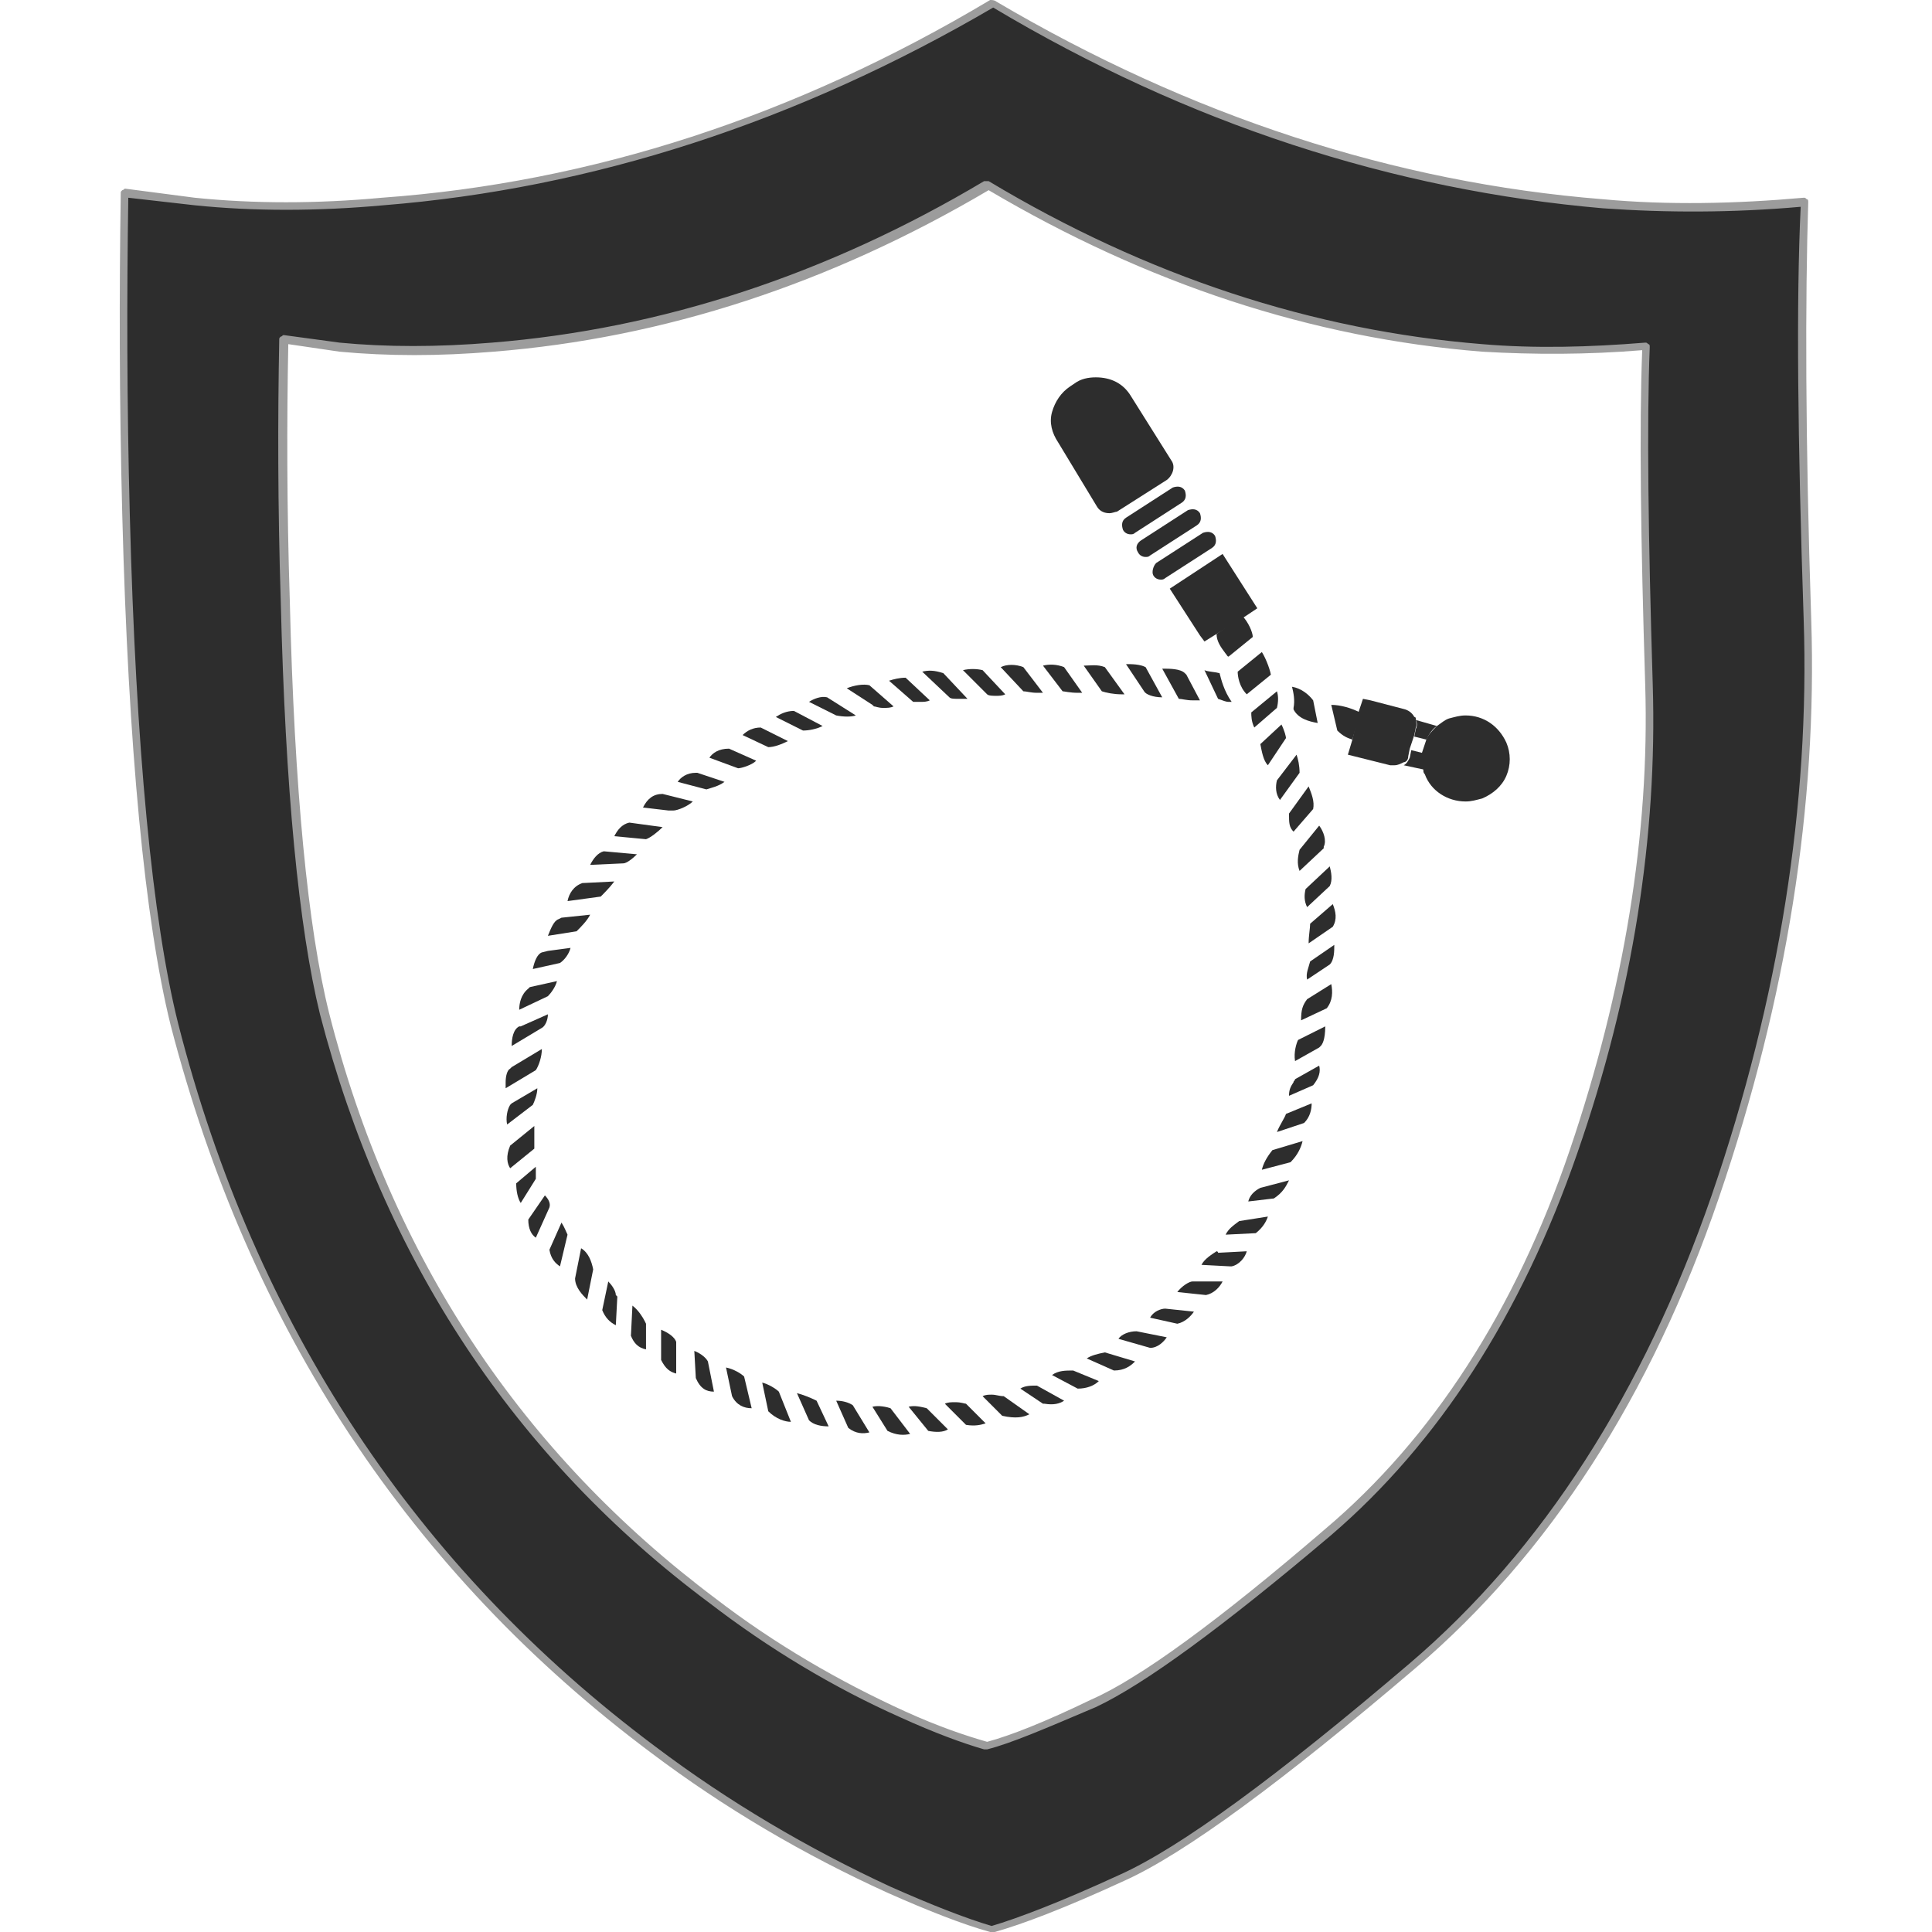<?xml version="1.0" encoding="utf-8"?>
<!-- Generator: Adobe Illustrator 23.0.0, SVG Export Plug-In . SVG Version: 6.00 Build 0)  -->
<svg version="1.1" id="Layer_1" xmlns="http://www.w3.org/2000/svg" xmlns:xlink="http://www.w3.org/1999/xlink" x="0px" y="0px"
	 viewBox="0 0 128 128" enable-background="new 0 0 128 128" xml:space="preserve">
<g>
	<g>
		<linearGradient id="SVGID_1_" gradientUnits="userSpaceOnUse" x1="80.561" y1="66.553" x2="54.994" y2="58.031">
			<stop  offset="0" style="stop-color:#2D2D2D"/>
			<stop  offset="1" style="stop-color:#2D2D2D"/>
		</linearGradient>
		<path fill-rule="evenodd" clip-rule="evenodd" fill="url(#SVGID_1_)" d="M98.2,23.1C86.8,22.2,76,18.6,65.5,12.4h-0.1
			C54.9,18.6,44,22.2,32.7,23.1c-3.6,0.3-7,0.3-10.1,0l-3.7-0.5c-0.1,5.2-0.1,10.9,0.1,17.2c0.3,12.5,1.2,21.7,2.6,27.3
			c4.2,16.3,12.7,29.3,25.7,38.9c4,3,8.2,5.5,12.7,7.6c2.2,1,4,1.7,5.5,2.1h0.1c1.5-0.4,3.8-1.3,6.9-2.8c3.2-1.4,8.4-5.2,15.6-11.3
			c7.2-6.1,12.6-14.5,16.3-25.2c3.7-10.7,5.3-21,5-30.9c-0.3-9.9-0.4-17.4-0.2-22.4C105.3,23.3,101.7,23.3,98.2,23.1z M119.5,13.3
			c-0.2,6.3-0.2,15.5,0.2,27.7c0.4,12.2-1.6,24.9-6.1,38.2c-4.5,13.2-11.2,23.6-20.1,31.1c-8.8,7.5-15.3,12.2-19.2,14
			c-4,1.8-6.8,2.9-8.6,3.4h-0.1c-1.7-0.5-4-1.3-6.7-2.6c-5.5-2.5-10.7-5.6-15.7-9.3C27.3,104,16.7,88,11.6,67.8
			c-1.7-6.9-2.8-18.2-3.2-33.8c-0.2-7.7-0.2-14.7-0.1-21.3l4.6,0.6c4,0.4,8.1,0.4,12.5,0c13.9-1.1,27.4-5.5,40.4-13.2l0,0l0,0
			c13,7.7,26.4,12.1,40.4,13.2C110.5,13.8,114.9,13.8,119.5,13.3z"/>
		<path fill="#9C9C9C" d="M65.6,128C65.6,128,65.6,128,65.6,128c-1.8-0.5-4.1-1.4-6.8-2.6c-5.5-2.5-10.8-5.6-15.7-9.3
			C27.2,104.2,16.5,88,11.3,67.9C9.6,61,8.5,49.6,8.1,34.1C7.9,26.4,7.9,19.3,8,12.8c0-0.1,0-0.1,0.1-0.2c0.1,0,0.1-0.1,0.2-0.1
			l4.6,0.6c3.9,0.4,8.1,0.4,12.4,0C39.2,12.1,52.7,7.7,65.6,0C65.7,0,65.9,0,66,0.1c12.9,7.6,26.4,12,40.2,13.1
			c4.3,0.4,8.8,0.3,13.3-0.1c0.1,0,0.1,0,0.2,0.1c0.1,0,0.1,0.1,0.1,0.2c-0.2,6.3-0.2,15.6,0.2,27.7c0.4,12.2-1.6,25-6.1,38.2
			c-4.5,13.2-11.3,23.7-20.1,31.2c-8.8,7.5-15.3,12.3-19.3,14.1c-3.9,1.8-6.8,2.9-8.6,3.4C65.8,128,65.7,128,65.6,128
			C65.7,128,65.6,128,65.6,128z M8.5,13.1c-0.1,6.4-0.1,13.5,0.1,21c0.4,15.5,1.5,26.9,3.2,33.7c5.1,20,15.8,36.1,31.6,47.9
			c4.9,3.7,10.2,6.8,15.6,9.3c2.7,1.2,5,2.1,6.7,2.6c1.7-0.5,4.6-1.6,8.5-3.4c4-1.8,10.4-6.5,19.2-14c8.8-7.5,15.5-18,20-31
			c4.5-13.1,6.5-26,6.1-38.1c-0.4-11.9-0.5-21.2-0.2-27.4c-4.5,0.4-8.9,0.4-13.1,0.1C92.3,12.6,78.7,8.2,65.8,0.5
			c-13,7.6-26.6,12-40.4,13.1c-4.4,0.4-8.6,0.4-12.5,0L8.5,13.1z M65.4,115.9C65.4,115.9,65.4,115.9,65.4,115.9c-0.1,0-0.1,0-0.2,0
			c-1.4-0.4-3.3-1.1-5.5-2.1c-4.5-2-8.8-4.6-12.7-7.6c-12.9-9.6-21.6-22.8-25.8-39c-1.4-5.7-2.3-14.9-2.6-27.4
			c-0.2-6.3-0.2-12.1-0.1-17.3c0-0.1,0-0.1,0.1-0.2c0.1,0,0.1-0.1,0.2-0.1l3.7,0.5c3.1,0.3,6.5,0.3,10.1,0
			c11.2-0.9,22.2-4.5,32.6-10.7c0,0,0.1,0,0.1,0c0,0,0.1,0,0.2,0C76,18.3,87,21.9,98.2,22.8c3.5,0.3,7.1,0.2,10.8-0.1
			c0.1,0,0.1,0,0.2,0.1c0.1,0,0.1,0.1,0.1,0.2c-0.2,5-0.1,12.6,0.2,22.4c0.3,9.9-1.3,20.4-5,31c-3.7,10.7-9.2,19.2-16.3,25.3
			c-7.2,6.1-12.4,9.9-15.6,11.4C69.3,114.5,67,115.5,65.4,115.9C65.5,115.9,65.5,115.9,65.4,115.9z M19.1,22.8
			c-0.1,5.1-0.1,10.8,0.1,17c0.3,12.5,1.2,21.7,2.6,27.3c4.1,16.2,12.8,29.2,25.6,38.8c3.9,3,8.2,5.5,12.6,7.5c2.2,1,4,1.6,5.4,2
			c1.5-0.4,3.8-1.3,6.9-2.8c3.2-1.4,8.4-5.2,15.5-11.3c7.1-6,12.6-14.5,16.2-25.1c3.6-10.6,5.3-21,5-30.8
			c-0.3-9.7-0.4-17.1-0.2-22.2c-3.6,0.3-7.2,0.3-10.6,0.1c-11.3-0.9-22.2-4.5-32.7-10.7C55,18.8,44,22.4,32.7,23.3
			c-3.6,0.3-7,0.3-10.2,0L19.1,22.8z"/>
	</g>
	<g>
		<path fill="#2D2D2D" d="M36.1,79.2l-1.1,1.6c0,0.6,0.2,1,0.5,1.2l0.9-2C36.5,79.7,36.3,79.4,36.1,79.2z"/>
		<path fill="#2D2D2D" d="M35.5,78.1c0-0.1,0-0.5,0-0.8l-1.3,1.1c0,0.5,0.1,1,0.3,1.3L35.5,78.1C35.5,78.1,35.5,78.1,35.5,78.1z"/>
		<path fill="#2D2D2D" d="M42.7,87.5c-0.1-0.2-0.4-0.7-0.8-1l-0.1,2c0.2,0.5,0.5,0.8,1,0.9l0-1.7L42.7,87.5z"/>
		<path fill="#2D2D2D" d="M35.4,74.6l-1.6,1.3l0,0c-0.3,0.7-0.2,1.2,0,1.5l1.6-1.3C35.4,75.6,35.4,75,35.4,74.6z"/>
		<path fill="#2D2D2D" d="M40.8,85.8c0-0.3-0.3-0.7-0.5-0.9l-0.4,1.9c0.2,0.5,0.5,0.8,0.9,1l0.1-1.9L40.8,85.8z"/>
		<path fill="#2D2D2D" d="M38.5,82.7l-0.4,2c0,0,0,0,0,0c0,0.6,0.5,1.1,0.8,1.4l0.4-2C39.2,83.6,39,83,38.5,82.7z"/>
		<path fill="#2D2D2D" d="M37.2,81l-0.8,1.8c0.1,0.6,0.4,0.9,0.7,1.1l0.5-2.1C37.5,81.6,37.4,81.3,37.2,81z"/>
		<path fill="#2D2D2D" d="M71.1,90.8L71.1,90.8c-0.5,0-1,0-1.4,0.3l1.7,0.9c0.6,0,1.1-0.2,1.4-0.5L71.1,90.8
			C71.1,90.8,71.1,90.8,71.1,90.8z"/>
		<path fill="#2D2D2D" d="M35.6,72.1l-1.7,1l-0.1,0.1c-0.2,0.3-0.3,0.9-0.2,1.3l1.7-1.3C35.4,73,35.6,72.5,35.6,72.1z"/>
		<path fill="#2D2D2D" d="M39.1,60.6l-1.9,0.2l-0.2,0.1c-0.3,0.1-0.5,0.6-0.7,1.1l1.9-0.3C38.5,61.4,38.9,61,39.1,60.6z"/>
		<path fill="#2D2D2D" d="M36.3,67.2l-1.8,0.8l-0.1,0c-0.4,0.2-0.5,0.8-0.5,1.3l2-1.2C36.1,68,36.3,67.6,36.3,67.2z"/>
		<path fill="#2D2D2D" d="M35.5,70.9c0.2-0.3,0.4-0.9,0.4-1.4l-2,1.2l-0.1,0.1c-0.2,0.1-0.3,0.5-0.3,0.9c0,0.2,0,0.3,0,0.4
			L35.5,70.9C35.5,70.9,35.5,70.9,35.5,70.9z"/>
		<path fill="#2D2D2D" d="M67.6,92l1.5,1l0.1,0c0.6,0.1,1,0,1.3-0.2l-1.8-1C68.3,91.8,67.9,91.8,67.6,92z"/>
		<path fill="#2D2D2D" d="M60.2,93.2l1.3,1.6c0.5,0.1,1,0.1,1.3-0.1l-1.4-1.4C61,93.2,60.6,93.1,60.2,93.2z"/>
		<path fill="#2D2D2D" d="M44.8,88.9c-0.1-0.3-0.5-0.6-1-0.8l0,2c0.3,0.6,0.6,0.8,1,0.9L44.8,88.9C44.8,88.9,44.8,88.9,44.8,88.9z"
			/>
		<path fill="#2D2D2D" d="M64,93c-0.1,0-0.3-0.1-0.7-0.1c-0.3,0-0.5,0-0.7,0.1l1.4,1.4c0.6,0.1,1,0,1.3-0.1L64,93L64,93z"/>
		<path fill="#2D2D2D" d="M65.7,92.4c-0.2,0-0.4,0-0.6,0.1l1.3,1.3c0.9,0.2,1.4,0.1,1.8-0.1l-1.7-1.2C66.2,92.5,66,92.4,65.7,92.4z"
			/>
		<path fill="#2D2D2D" d="M40.7,58.4l-2,0.1l-0.1,0c-0.6,0.2-0.9,0.7-1,1.2l2.2-0.3C40,59.2,40.4,58.8,40.7,58.4z"/>
		<path fill="#2D2D2D" d="M57.8,93.2l1,1.6c0.6,0.3,1.1,0.3,1.5,0.2L59,93.3C58.7,93.2,58.2,93.1,57.8,93.2z"/>
		<path fill="#2D2D2D" d="M56.5,93.1c-0.3-0.2-0.7-0.3-1.1-0.3l0.8,1.8c0.5,0.4,1,0.4,1.4,0.3L56.5,93.1
			C56.5,93.1,56.5,93.1,56.5,93.1z"/>
		<path fill="#2D2D2D" d="M46,89.5l0.1,1.8c0.3,0.7,0.7,0.9,1.2,0.9l-0.4-2C46.8,90,46.5,89.7,46,89.5z"/>
		<path fill="#2D2D2D" d="M48.1,90.6l0.4,1.9l0,0c0.3,0.6,0.8,0.8,1.3,0.8l-0.5-2.1C49.1,91,48.6,90.7,48.1,90.6z"/>
		<path fill="#2D2D2D" d="M52.8,92.3l0.8,1.8l0,0c0.3,0.3,0.8,0.4,1.3,0.4l-0.8-1.7C53.7,92.6,53.2,92.4,52.8,92.3z"/>
		<path fill="#2D2D2D" d="M50.5,91.6l0.4,1.9c0.5,0.5,1.1,0.7,1.5,0.7l-0.8-2C51.4,92,50.9,91.7,50.5,91.6z"/>
		<path fill="#2D2D2D" d="M37.8,62.8L36.3,63l-0.4,0.1c-0.3,0.1-0.5,0.6-0.6,1.1l1.8-0.4C37.4,63.6,37.7,63.2,37.8,62.8z"/>
		<path fill="#2D2D2D" d="M79,46.4c0.2,0,0.4,0,0.5,0l-0.9-1.7l-0.1-0.1c-0.3-0.3-1-0.3-1.5-0.3l1.1,2C78.3,46.3,78.6,46.4,79,46.4z
			"/>
		<path fill="#2D2D2D" d="M81.4,46.5C81.4,46.5,81.4,46.5,81.4,46.5c0.1,0,0.1,0,0.2,0c-0.5-0.7-0.7-1.5-0.8-1.9
			c-0.4-0.1-0.8-0.1-1-0.2l0.9,1.9C81,46.4,81.2,46.5,81.4,46.5z"/>
		<path fill="#2D2D2D" d="M77,46.2l-1.1-2c-0.4-0.2-0.9-0.2-1.3-0.2l1.2,1.8C75.9,46,76.4,46.2,77,46.2z"/>
		<path fill="#2D2D2D" d="M82.6,46l1.6-1.3c-0.1-0.5-0.4-1.2-0.6-1.5l-1.6,1.3C82,44.8,82.1,45.5,82.6,46z"/>
		<path fill="#2D2D2D" d="M68.7,45.9c0.2,0,0.3,0,0.4,0l-1.3-1.7c-0.5-0.2-1.1-0.2-1.5,0l1.5,1.6C68,45.8,68.3,45.9,68.7,45.9z"/>
		<path fill="#2D2D2D" d="M71.4,45.9c0.1,0,0.2,0,0.3,0l-1.2-1.7c-0.5-0.2-1-0.2-1.4-0.1l1.3,1.7C70.5,45.8,70.9,45.9,71.4,45.9z"/>
		<path fill="#2D2D2D" d="M74.3,46c0.1,0,0.1,0,0.2,0l-1.3-1.8c-0.5-0.2-1-0.1-1.4-0.1l1.2,1.7C73.3,45.9,73.8,46,74.3,46z"/>
		<path fill="#2D2D2D" d="M84.6,45.8l-1.7,1.4c0,0.2,0,0.6,0.2,1l1.5-1.3C84.7,46.5,84.7,46.1,84.6,45.8z"/>
		<path fill="#2D2D2D" d="M82.3,40.8L80.6,42c0,0.5,0.3,0.9,0.6,1.3c0.1,0.1,0.1,0.2,0.2,0.2l1.6-1.3C83,41.9,82.7,41.2,82.3,40.8z"
			/>
		<path fill="#2D2D2D" d="M42.2,56.6L40,56.4c-0.4,0.1-0.7,0.5-0.9,0.9l2.2-0.1C41.5,57.2,41.9,56.9,42.2,56.6z"/>
		<path fill="#2D2D2D" d="M50.9,49.5c0.4,0,0.9-0.2,1.3-0.4l-1.8-0.9c-0.5,0-0.9,0.2-1.2,0.5L50.9,49.5L50.9,49.5z"/>
		<path fill="#2D2D2D" d="M48,51.8l-1.8-0.6l-0.1,0c-0.6,0-1,0.3-1.2,0.6l1.9,0.5C47.1,52.2,47.6,52.1,48,51.8z"/>
		<path fill="#2D2D2D" d="M48.9,50.9c0.2,0,0.9-0.2,1.2-0.5l-1.8-0.8c-0.7,0-1.1,0.3-1.3,0.6L48.9,50.9L48.9,50.9z"/>
		<path fill="#2D2D2D" d="M44.6,53.7c0.3,0,1-0.3,1.3-0.6l-2-0.5h0c-0.6,0-1,0.3-1.3,0.9l1.7,0.2H44.6z"/>
		<path fill="#2D2D2D" d="M43.9,54.8l-2.2-0.3c-0.5,0.1-0.8,0.5-1,0.9l2.1,0.2C43.1,55.5,43.6,55.1,43.9,54.8z"/>
		<path fill="#2D2D2D" d="M57.9,46.8c0.1,0,0.3,0.1,0.6,0.1c0.3,0,0.5,0,0.7-0.1l-1.6-1.4c-0.4-0.1-1,0-1.5,0.2l1.7,1.1L57.9,46.8z"
			/>
		<path fill="#2D2D2D" d="M61,46.5c0.2,0,0.4,0,0.6-0.1L60,44.9c-0.4,0-0.8,0.1-1.1,0.2l1.6,1.4C60.5,46.5,60.7,46.5,61,46.5z"/>
		<path fill="#2D2D2D" d="M62.9,46.2C62.9,46.2,62.9,46.2,62.9,46.2c0.1,0.1,0.3,0.1,0.7,0.1c0.2,0,0.3,0,0.5,0l-1.6-1.7
			c-0.6-0.2-1-0.2-1.4-0.1L62.9,46.2C62.9,46.2,62.9,46.2,62.9,46.2z"/>
		<path fill="#2D2D2D" d="M53.2,48.4c0.4,0,0.9-0.1,1.3-0.3l-1.9-1c-0.5,0-0.9,0.2-1.2,0.4L53.2,48.4C53.1,48.4,53.1,48.4,53.2,48.4
			z"/>
		<path fill="#2D2D2D" d="M66,46.1c0.2,0,0.4,0,0.6-0.1l-1.5-1.6c-0.4-0.1-0.9-0.1-1.3,0l1.6,1.6C65.5,46.1,65.8,46.1,66,46.1z"/>
		<path fill="#2D2D2D" d="M56.7,47.4l-1.9-1.2c-0.4-0.1-0.9,0.1-1.2,0.3l1.8,0.9C55.9,47.5,56.4,47.5,56.7,47.4z"/>
		<path fill="#2D2D2D" d="M36.3,66c0.2-0.2,0.5-0.6,0.6-1l-1.8,0.4L35,65.5c-0.5,0.4-0.6,1-0.6,1.4L36.3,66L36.3,66z"/>
		<path fill="#2D2D2D" d="M86.6,60.1l1.5-1.4c0.2-0.4,0.1-0.9,0-1.3l-1.6,1.5C86.4,59.3,86.4,59.7,86.6,60.1z"/>
		<path fill="#2D2D2D" d="M80.6,82.9c-0.3,0.2-0.8,0.5-1,0.9l1.9,0.1l0.1,0c0.5-0.1,0.9-0.6,1-1l-1.9,0.1
			C80.7,82.9,80.6,82.9,80.6,82.9z"/>
		<path fill="#2D2D2D" d="M86.1,56.3c-0.1,0.4-0.2,0.9,0,1.4l1.6-1.5l0-0.1c0.2-0.4,0-1-0.3-1.4L86.1,56.3
			C86.1,56.3,86.1,56.3,86.1,56.3z"/>
		<path fill="#2D2D2D" d="M85.7,55.1l1.3-1.5c0.1-0.5-0.1-1-0.3-1.5l-1.3,1.8C85.4,54.5,85.4,54.8,85.7,55.1z"/>
		<path fill="#2D2D2D" d="M84.6,51.7c-0.1,0.4-0.1,0.9,0.2,1.3l1.3-1.8l0,0c0-0.5-0.1-0.9-0.2-1.2L84.6,51.7
			C84.7,51.7,84.6,51.7,84.6,51.7z"/>
		<path fill="#2D2D2D" d="M82.7,79.6l1.7-0.2c0.6-0.4,0.8-0.8,1-1.2l-1.9,0.5C83.1,78.9,82.8,79.2,82.7,79.6z"/>
		<path fill="#2D2D2D" d="M84,50.7l1.2-1.8c0-0.1-0.1-0.5-0.3-0.9l-1.4,1.3C83.6,49.8,83.7,50.4,84,50.7z"/>
		<path fill="#2D2D2D" d="M86.2,67.6l1.7-0.8c0.4-0.5,0.4-1.1,0.3-1.6l-1.6,1C86.3,66.6,86.2,66.9,86.2,67.6z"/>
		<path fill="#2D2D2D" d="M85.8,70.3l1.6-0.9l0.1-0.1c0.1-0.1,0.3-0.4,0.3-1.3L86,68.9C85.9,69.1,85.7,69.7,85.8,70.3z"/>
		<path fill="#2D2D2D" d="M82.1,80.9c-0.4,0.3-0.7,0.5-0.9,0.9l2-0.1c0.5-0.4,0.7-0.8,0.8-1.1L82.1,80.9
			C82.1,80.8,82.1,80.8,82.1,80.9z"/>
		<path fill="#2D2D2D" d="M86.6,64.9l1.5-1l0,0c0.3-0.3,0.3-0.9,0.3-1.3l-1.6,1.1C86.7,64.1,86.5,64.5,86.6,64.9z"/>
		<path fill="#2D2D2D" d="M85.7,71.7c-0.2,0.3-0.3,0.5-0.3,0.9l1.6-0.7c0.4-0.5,0.5-0.9,0.4-1.3l-1.6,0.9
			C85.8,71.6,85.7,71.6,85.7,71.7z"/>
		<path fill="#2D2D2D" d="M86.7,62.5l1.6-1.1c0.3-0.5,0.2-1,0-1.5l-1.5,1.3C86.8,61.5,86.7,62,86.7,62.5z"/>
		<path fill="#2D2D2D" d="M78,85.6l1.9,0.2c0.5-0.1,0.9-0.5,1.1-0.9L79,84.9C78.8,84.9,78.3,85.2,78,85.6z"/>
		<path fill="#2D2D2D" d="M72,90l1.8,0.8c0.7,0,1.1-0.3,1.4-0.6l-2-0.6C72.7,89.7,72.3,89.8,72,90z"/>
		<path fill="#2D2D2D" d="M84.6,75l1.8-0.6c0.4-0.4,0.5-0.9,0.5-1.3l-1.7,0.7C85.1,74.1,84.8,74.5,84.6,75z"/>
		<path fill="#2D2D2D" d="M83.6,77.5l1.9-0.5c0.5-0.5,0.7-1,0.8-1.4l-2,0.6C83.9,76.7,83.7,77.1,83.6,77.5z"/>
		<path fill="#2D2D2D" d="M74.1,88.7l2.1,0.6c0.5,0,0.9-0.4,1.1-0.7l-2-0.4C74.8,88.2,74.3,88.4,74.1,88.7z"/>
		<path fill="#2D2D2D" d="M85.6,45.5c0.1,0.4,0.2,0.9,0.1,1.4c0,0,0,0,0,0c0,0,0,0,0,0l0,0c0,0,0,0,0,0.1c0,0,0,0,0,0
			c0.3,0.6,1,0.8,1.6,0.9L87,46.4C86.7,46,86.2,45.6,85.6,45.5z"/>
		<path fill="#2D2D2D" d="M88.6,48.4c0.4,0.4,0.7,0.5,1,0.6l0.5-1.8c-0.6-0.3-1.3-0.5-1.9-0.5L88.6,48.4z"/>
		<path fill="#2D2D2D" d="M76.2,87.3l1.8,0.4l0,0c0.5-0.1,0.9-0.5,1.1-0.8l-1.9-0.2C76.9,86.7,76.4,86.9,76.2,87.3z"/>
		<path fill="#2D2D2D" d="M93.8,48.3l-0.1,0.5l0.8,0.2c0.2-0.4,0.4-0.7,0.7-0.9l-1.4-0.4C93.9,47.9,93.9,48.1,93.8,48.3z"/>
		<path fill="#2D2D2D" d="M94.3,49.9l-0.8-0.2l-0.1,0.5c-0.1,0.2-0.2,0.4-0.4,0.5l1.4,0.3C94.2,50.6,94.2,50.2,94.3,49.9z"/>
		<path fill="#2D2D2D" d="M97.1,47.4c-0.4,0-0.7,0.1-1.1,0.2c-0.3,0.1-0.5,0.3-0.8,0.5c-0.3,0.3-0.6,0.6-0.7,0.9
			c-0.1,0.3-0.2,0.6-0.3,0.9c-0.1,0.4,0,0.8,0.1,1.1c0,0.1,0,0.2,0.1,0.3c0.4,1.1,1.5,1.8,2.7,1.8c0.4,0,0.7-0.1,1.1-0.2
			c0.7-0.3,1.3-0.8,1.6-1.5c0.3-0.7,0.3-1.5,0-2.2C99.3,48.1,98.3,47.4,97.1,47.4z"/>
		<path fill="#2D2D2D" d="M72.7,33.6c0.2,0.3,0.5,0.4,0.8,0.4c0.2,0,0.4-0.1,0.5-0.1l3.3-2.1c0.4-0.3,0.6-0.9,0.3-1.3l-2.7-4.3
			c-0.5-0.8-1.3-1.2-2.3-1.2c-0.5,0-1,0.1-1.4,0.4l-0.3,0.2c-0.6,0.4-1,1-1.2,1.7c-0.2,0.7,0,1.4,0.4,2L72.7,33.6z"/>
		<path fill="#2D2D2D" d="M76.4,38.1c0.1,0.2,0.3,0.3,0.5,0.3c0.1,0,0.2,0,0.3-0.1l3.1-2c0.3-0.2,0.3-0.5,0.2-0.8
			c-0.2-0.3-0.5-0.3-0.8-0.2l-3.1,2C76.4,37.5,76.3,37.9,76.4,38.1z"/>
		<path fill="#2D2D2D" d="M75.4,36.6c0.1,0.2,0.3,0.3,0.5,0.3c0.1,0,0.2,0,0.3-0.1l3.1-2c0.3-0.2,0.3-0.5,0.2-0.8
			c-0.2-0.3-0.5-0.3-0.8-0.2l-3.1,2C75.3,36,75.2,36.3,75.4,36.6z"/>
		<path fill="#2D2D2D" d="M74.6,34.3c-0.3,0.2-0.3,0.5-0.2,0.8c0.1,0.2,0.3,0.3,0.5,0.3c0.1,0,0.2,0,0.3-0.1l3.1-2
			c0.3-0.2,0.3-0.5,0.2-0.8c-0.2-0.3-0.5-0.3-0.8-0.2L74.6,34.3z"/>
		<path fill="#2D2D2D" d="M80.6,42l1.8-1.1l0.9-0.6l0,0L81,36.7L77.5,39l2,3.1l0.3,0.4L80.6,42z"/>
		<path fill="#2D2D2D" d="M93.3,50.1l0.1-0.5l0.3-0.9l0.1-0.5c0.1-0.2,0-0.4,0-0.6c0,0,0-0.1-0.1-0.1c-0.1-0.2-0.3-0.4-0.6-0.5
			l-2.3-0.6l-0.5-0.1l-0.3,0.9L89.6,49l-0.3,1l0.4,0.1l2.4,0.6c0.1,0,0.2,0,0.3,0c0.2,0,0.4-0.1,0.6-0.2
			C93.1,50.5,93.3,50.4,93.3,50.1z"/>
	</g>
</g>
</svg>
